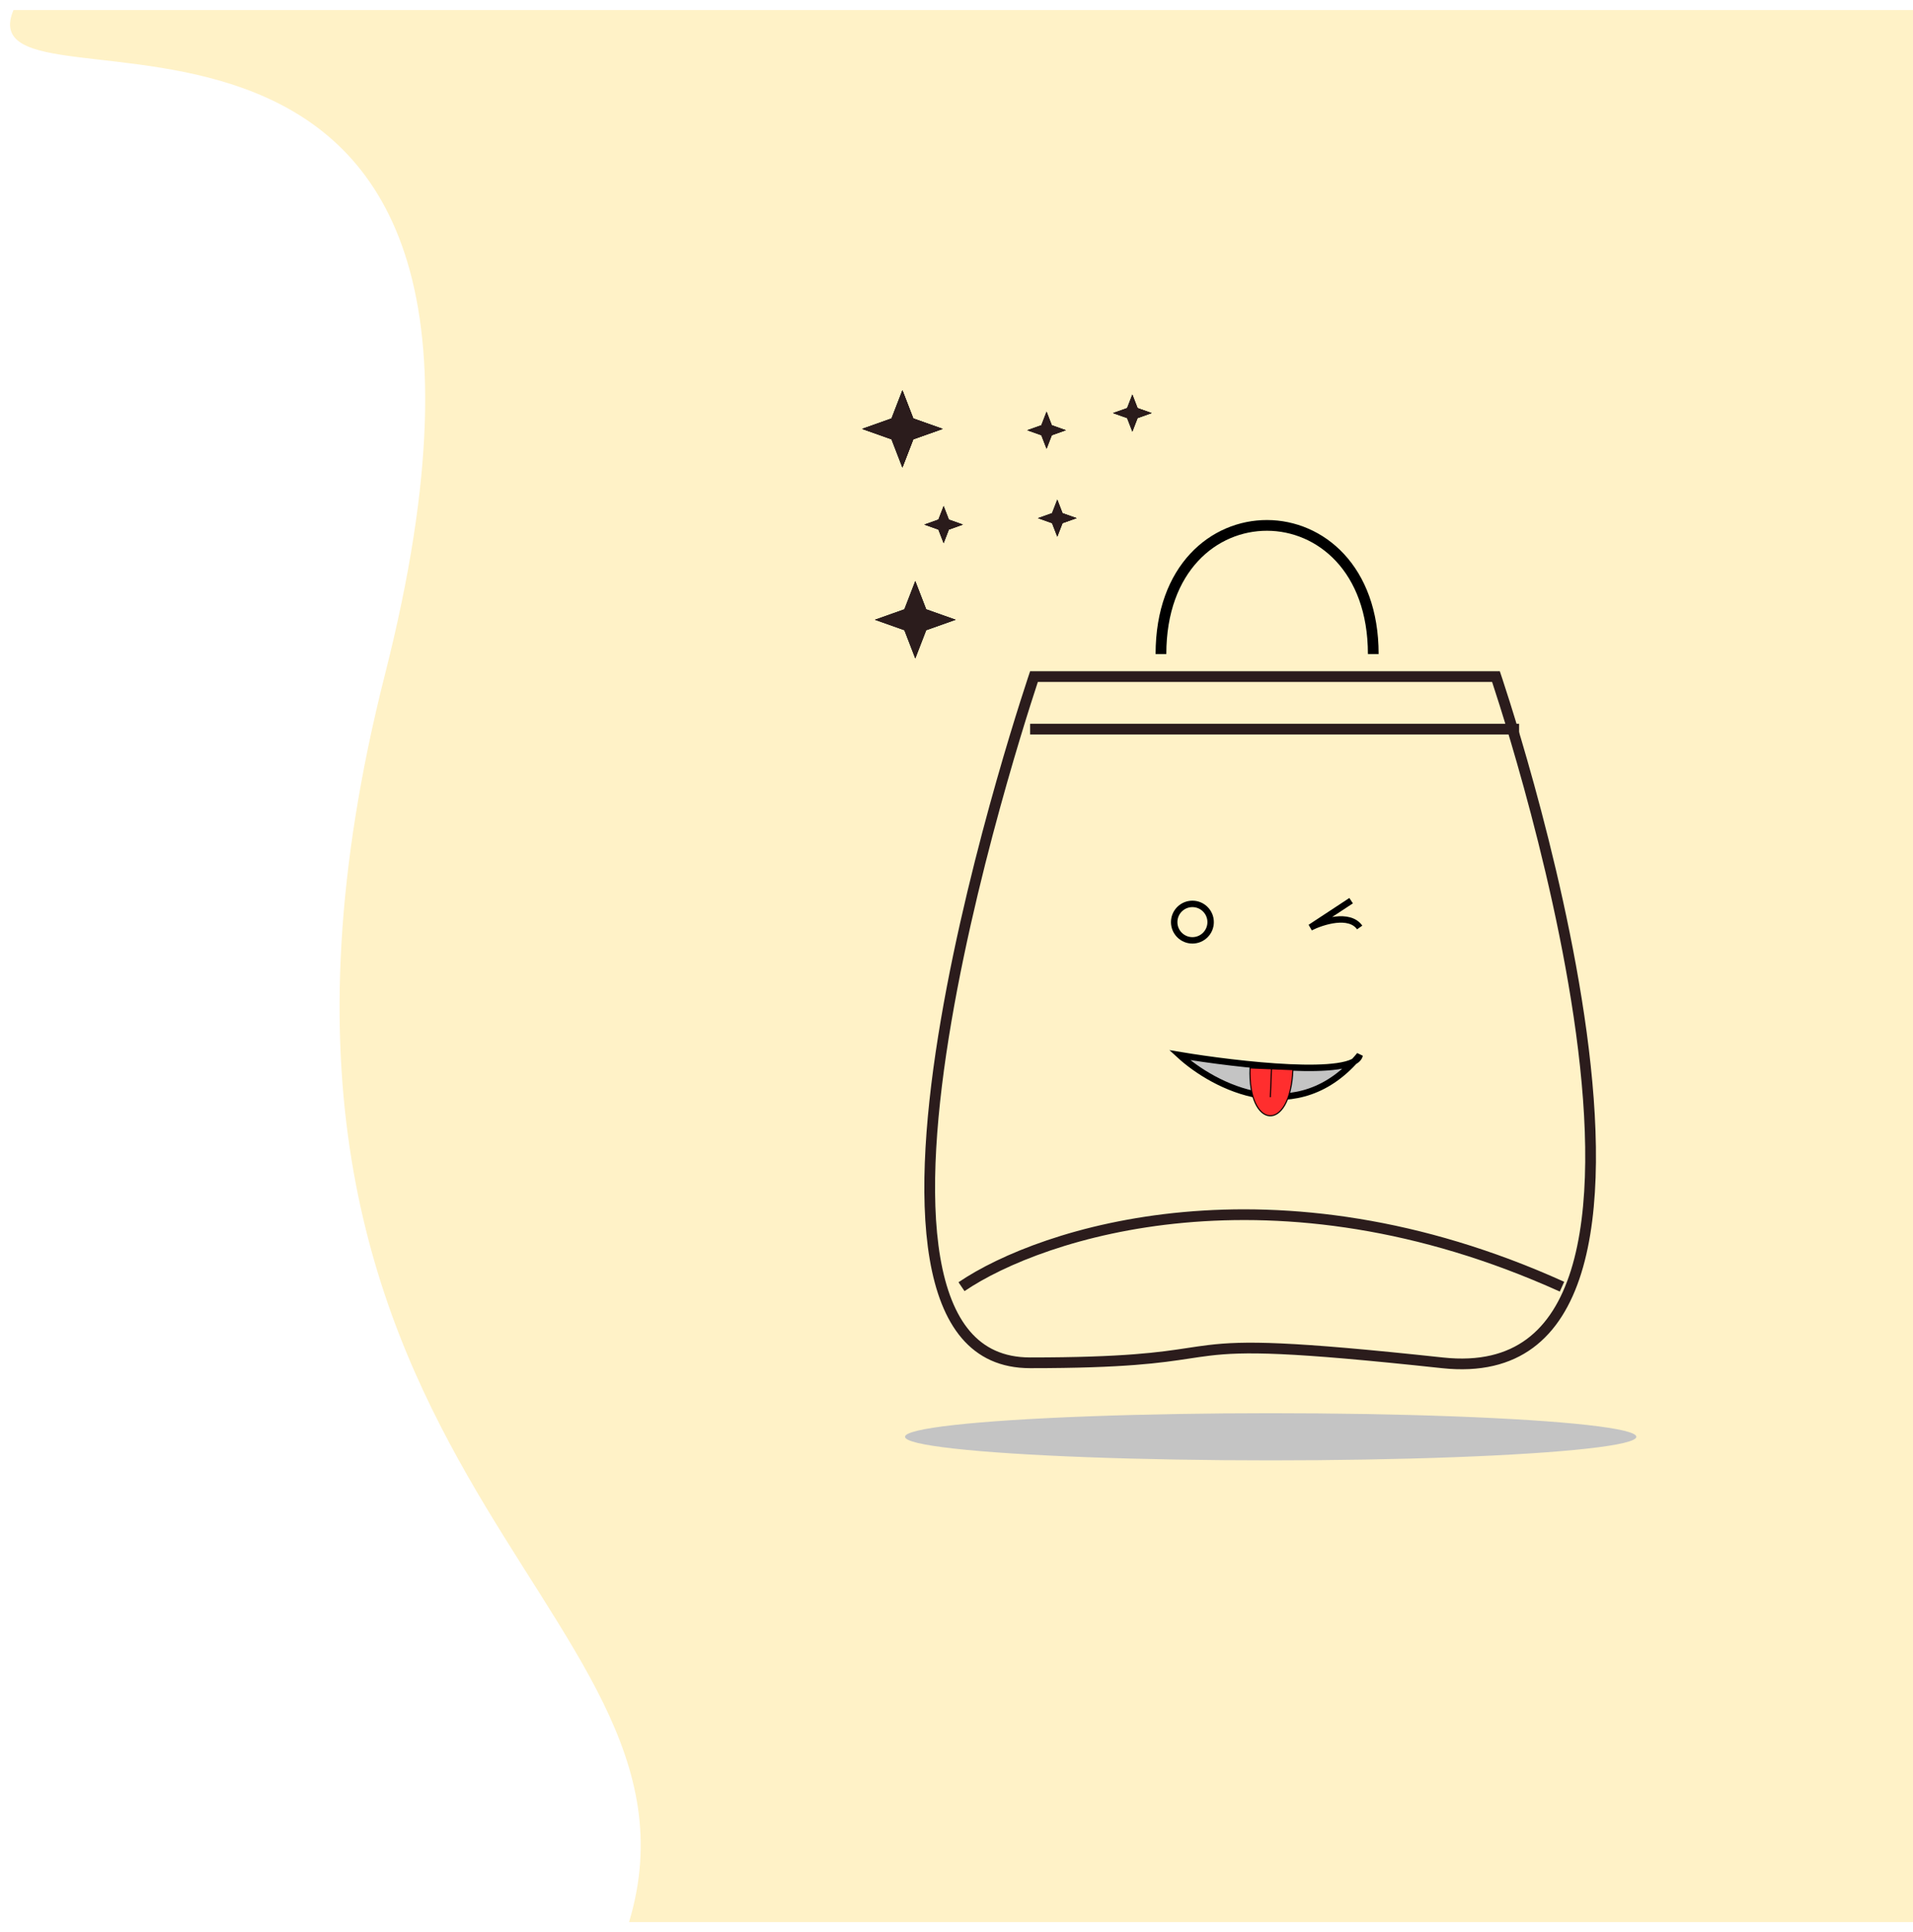 <svg width="892" height="901" viewBox="0 0 892 901" fill="none" xmlns="http://www.w3.org/2000/svg">
<g filter="url(#filter0_d)">
<path d="M893 892L893 1L6.496 1C-18.267 60.578 273.933 -60.356 179.835 310.449C85.737 681.255 338.316 741.722 293.743 892L893 892Z" fill="#FFF2C7"/>
<path d="M893 892L893 1L6.496 1C-18.267 60.578 273.933 -60.356 179.835 310.449C85.737 681.255 338.316 741.722 293.743 892L893 892Z" stroke="#FFF2C7" stroke-width="0.621"/>
</g>
<path d="M420.783 182L425.856 195.138L439.565 200L425.856 204.862L420.783 218L415.71 204.862L402 200L415.71 195.138L420.783 182Z" fill="#2B1C1C"/>
<path d="M420.783 182L425.856 195.138L439.565 200L425.856 204.862L420.783 218L415.71 204.862L402 200L415.71 195.138L420.783 182Z" fill="#2B1C1C"/>
<path d="M420.783 182L425.856 195.138L439.565 200L425.856 204.862L420.783 218L415.71 204.862L402 200L415.71 195.138L420.783 182Z" fill="#2B1C1C"/>
<path d="M420.783 182L425.856 195.138L439.565 200L425.856 204.862L420.783 218L415.71 204.862L402 200L415.71 195.138L420.783 182Z" fill="#2B1C1C"/>
<path d="M426.783 271L431.856 284.138L445.565 289L431.856 293.862L426.783 307L421.71 293.862L408 289L421.71 284.138L426.783 271Z" fill="#2B1C1C"/>
<path d="M426.783 271L431.856 284.138L445.565 289L431.856 293.862L426.783 307L421.71 293.862L408 289L421.71 284.138L426.783 271Z" fill="#2B1C1C"/>
<path d="M426.783 271L431.856 284.138L445.565 289L431.856 293.862L426.783 307L421.71 293.862L408 289L421.71 284.138L426.783 271Z" fill="#2B1C1C" fill-opacity="0.3"/>
<path d="M426.783 271L431.856 284.138L445.565 289L431.856 293.862L426.783 307L421.71 293.862L408 289L421.71 284.138L426.783 271Z" fill="#2B1C1C"/>
<path d="M493 233L495.431 239.295L502 241.625L495.431 243.955L493 250.25L490.569 243.955L484 241.625L490.569 239.295L493 233Z" fill="#2B1C1C"/>
<path d="M493 233L495.431 239.295L502 241.625L495.431 243.955L493 250.25L490.569 243.955L484 241.625L490.569 239.295L493 233Z" fill="#2B1C1C"/>
<path d="M493 233L495.431 239.295L502 241.625L495.431 243.955L493 250.25L490.569 243.955L484 241.625L490.569 239.295L493 233Z" fill="#2B1C1C"/>
<path d="M493 233L495.431 239.295L502 241.625L495.431 243.955L493 250.25L490.569 243.955L484 241.625L490.569 239.295L493 233Z" fill="#2B1C1C" fill-opacity="0.2"/>
<path d="M488 192L490.431 198.295L497 200.625L490.431 202.955L488 209.25L485.569 202.955L479 200.625L485.569 198.295L488 192Z" fill="#2B1C1C"/>
<path d="M488 192L490.431 198.295L497 200.625L490.431 202.955L488 209.25L485.569 202.955L479 200.625L485.569 198.295L488 192Z" fill="#2B1C1C"/>
<path d="M488 192L490.431 198.295L497 200.625L490.431 202.955L488 209.25L485.569 202.955L479 200.625L485.569 198.295L488 192Z" fill="#2B1C1C"/>
<path d="M488 192L490.431 198.295L497 200.625L490.431 202.955L488 209.25L485.569 202.955L479 200.625L485.569 198.295L488 192Z" fill="#2B1C1C" fill-opacity="0.2"/>
<path d="M528 184L530.431 190.295L537 192.625L530.431 194.955L528 201.25L525.569 194.955L519 192.625L525.569 190.295L528 184Z" fill="#2B1C1C"/>
<path d="M528 184L530.431 190.295L537 192.625L530.431 194.955L528 201.25L525.569 194.955L519 192.625L525.569 190.295L528 184Z" fill="#2B1C1C"/>
<path d="M528 184L530.431 190.295L537 192.625L530.431 194.955L528 201.25L525.569 194.955L519 192.625L525.569 190.295L528 184Z" fill="#2B1C1C"/>
<path d="M528 184L530.431 190.295L537 192.625L530.431 194.955L528 201.25L525.569 194.955L519 192.625L525.569 190.295L528 184Z" fill="#2B1C1C" fill-opacity="0.2"/>
<path d="M440 236L442.431 242.295L449 244.625L442.431 246.955L440 253.25L437.569 246.955L431 244.625L437.569 242.295L440 236Z" fill="#2B1C1C"/>
<path d="M440 236L442.431 242.295L449 244.625L442.431 246.955L440 253.25L437.569 246.955L431 244.625L437.569 242.295L440 236Z" fill="#2B1C1C"/>
<path d="M440 236L442.431 242.295L449 244.625L442.431 246.955L440 253.25L437.569 246.955L431 244.625L437.569 242.295L440 236Z" fill="#2B1C1C"/>
<path d="M440 236L442.431 242.295L449 244.625L442.431 246.955L440 253.25L437.569 246.955L431 244.625L437.569 242.295L440 236Z" fill="#2B1C1C" fill-opacity="0.2"/>
<g filter="url(#filter1_d)">
<g filter="url(#filter2_d)">
<path d="M481.488 303.434C481.739 302.673 481.954 302.027 482.13 301.5H697.539C697.728 302.066 697.962 302.769 698.238 303.604C699.056 306.083 700.239 309.722 701.694 314.35C704.605 323.607 708.604 336.818 712.954 352.624C721.658 384.249 731.752 426.208 737.356 467.648C742.972 509.175 744.025 549.823 734.916 579.013C730.374 593.566 723.371 605.064 713.351 612.475C703.372 619.856 690.111 623.399 672.601 621.514C600.622 613.767 580.105 613.729 563.66 615.705C560.46 616.09 557.432 616.548 554.207 617.036C541.094 619.022 524.726 621.5 480.333 621.5C467.157 621.5 457.458 616.718 450.365 608.412C443.188 600.006 438.533 587.809 435.97 572.798C430.841 542.766 434.245 502.488 441.173 461.921C448.089 421.418 458.47 380.888 467.128 350.466C471.456 335.259 475.351 322.588 478.164 313.721C479.57 309.287 480.705 305.805 481.488 303.434Z" stroke="#2B1C1C" stroke-width="5"/>
</g>
<path d="M448.333 596C485.667 570.667 593.934 535.2 728.333 596" stroke="#2B1C1C" stroke-width="5"/>
<path d="M480.333 336H708.333" stroke="#2B1C1C" stroke-width="5"/>
<path d="M541.333 301C541.333 220.754 640.333 221.246 640.333 301" stroke="black" stroke-width="5"/>
<path d="M630 416L611 428.5C616.667 425.667 629.2 421.7 634 428.5" stroke="black" stroke-width="3"/>
<circle cx="556" cy="426" r="8.5" stroke="black" stroke-width="3"/>
</g>
<path d="M631.436 494.959C602.917 525.999 565.53 506.236 550 492C574.042 496.007 619.967 501.441 631.436 494.959C632.299 494.02 633.154 493.034 634 492C633.737 493.183 632.848 494.161 631.436 494.959Z" fill="#C4C4C4"/>
<path d="M550 492C566 506.667 605.2 527.2 634 492C631.6 502.8 577 496.5 550 492Z" stroke="black" stroke-width="3" stroke-linecap="round"/>
<path d="M602.86 498.799C601.67 528.547 581.73 526.646 582.875 498L592.868 498.399L602.86 498.799Z" fill="#FF2E2E"/>
<path d="M592.868 498.399L582.875 498C581.73 526.646 601.67 528.547 602.86 498.799L592.868 498.399ZM592.868 498.399L592.339 511.621" stroke="black" stroke-width="0.5"/>
<ellipse cx="592.5" cy="670" rx="170.5" ry="11" fill="#C4C4C4"/>
<defs>
<filter id="filter0_d" x="0.689" y="0.69" width="896.621" height="899.621" filterUnits="userSpaceOnUse" color-interpolation-filters="sRGB">
<feFlood flood-opacity="0" result="BackgroundImageFix"/>
<feColorMatrix in="SourceAlpha" type="matrix" values="0 0 0 0 0 0 0 0 0 0 0 0 0 0 0 0 0 0 127 0"/>
<feOffset dy="4"/>
<feGaussianBlur stdDeviation="2"/>
<feColorMatrix type="matrix" values="0 0 0 0 0 0 0 0 0 0 0 0 0 0 0 0 0 0 0.25 0"/>
<feBlend mode="normal" in2="BackgroundImageFix" result="effect1_dropShadow"/>
<feBlend mode="normal" in="SourceGraphic" in2="effect1_dropShadow" result="shape"/>
</filter>
<filter id="filter1_d" x="427" y="238.5" width="321.17" height="394.014" filterUnits="userSpaceOnUse" color-interpolation-filters="sRGB">
<feFlood flood-opacity="0" result="BackgroundImageFix"/>
<feColorMatrix in="SourceAlpha" type="matrix" values="0 0 0 0 0 0 0 0 0 0 0 0 0 0 0 0 0 0 127 0"/>
<feOffset dy="4"/>
<feGaussianBlur stdDeviation="2"/>
<feColorMatrix type="matrix" values="0 0 0 0 0 0 0 0 0 0 0 0 0 0 0 0 0 0 0.25 0"/>
<feBlend mode="normal" in2="BackgroundImageFix" result="effect1_dropShadow"/>
<feBlend mode="normal" in="SourceGraphic" in2="effect1_dropShadow" result="shape"/>
</filter>
<filter id="filter2_d" x="427" y="299" width="321.17" height="339.514" filterUnits="userSpaceOnUse" color-interpolation-filters="sRGB">
<feFlood flood-opacity="0" result="BackgroundImageFix"/>
<feColorMatrix in="SourceAlpha" type="matrix" values="0 0 0 0 0 0 0 0 0 0 0 0 0 0 0 0 0 0 127 0"/>
<feOffset dy="10"/>
<feGaussianBlur stdDeviation="2"/>
<feColorMatrix type="matrix" values="0 0 0 0 0 0 0 0 0 0 0 0 0 0 0 0 0 0 0.25 0"/>
<feBlend mode="normal" in2="BackgroundImageFix" result="effect1_dropShadow"/>
<feBlend mode="normal" in="SourceGraphic" in2="effect1_dropShadow" result="shape"/>
</filter>
</defs>
</svg>
